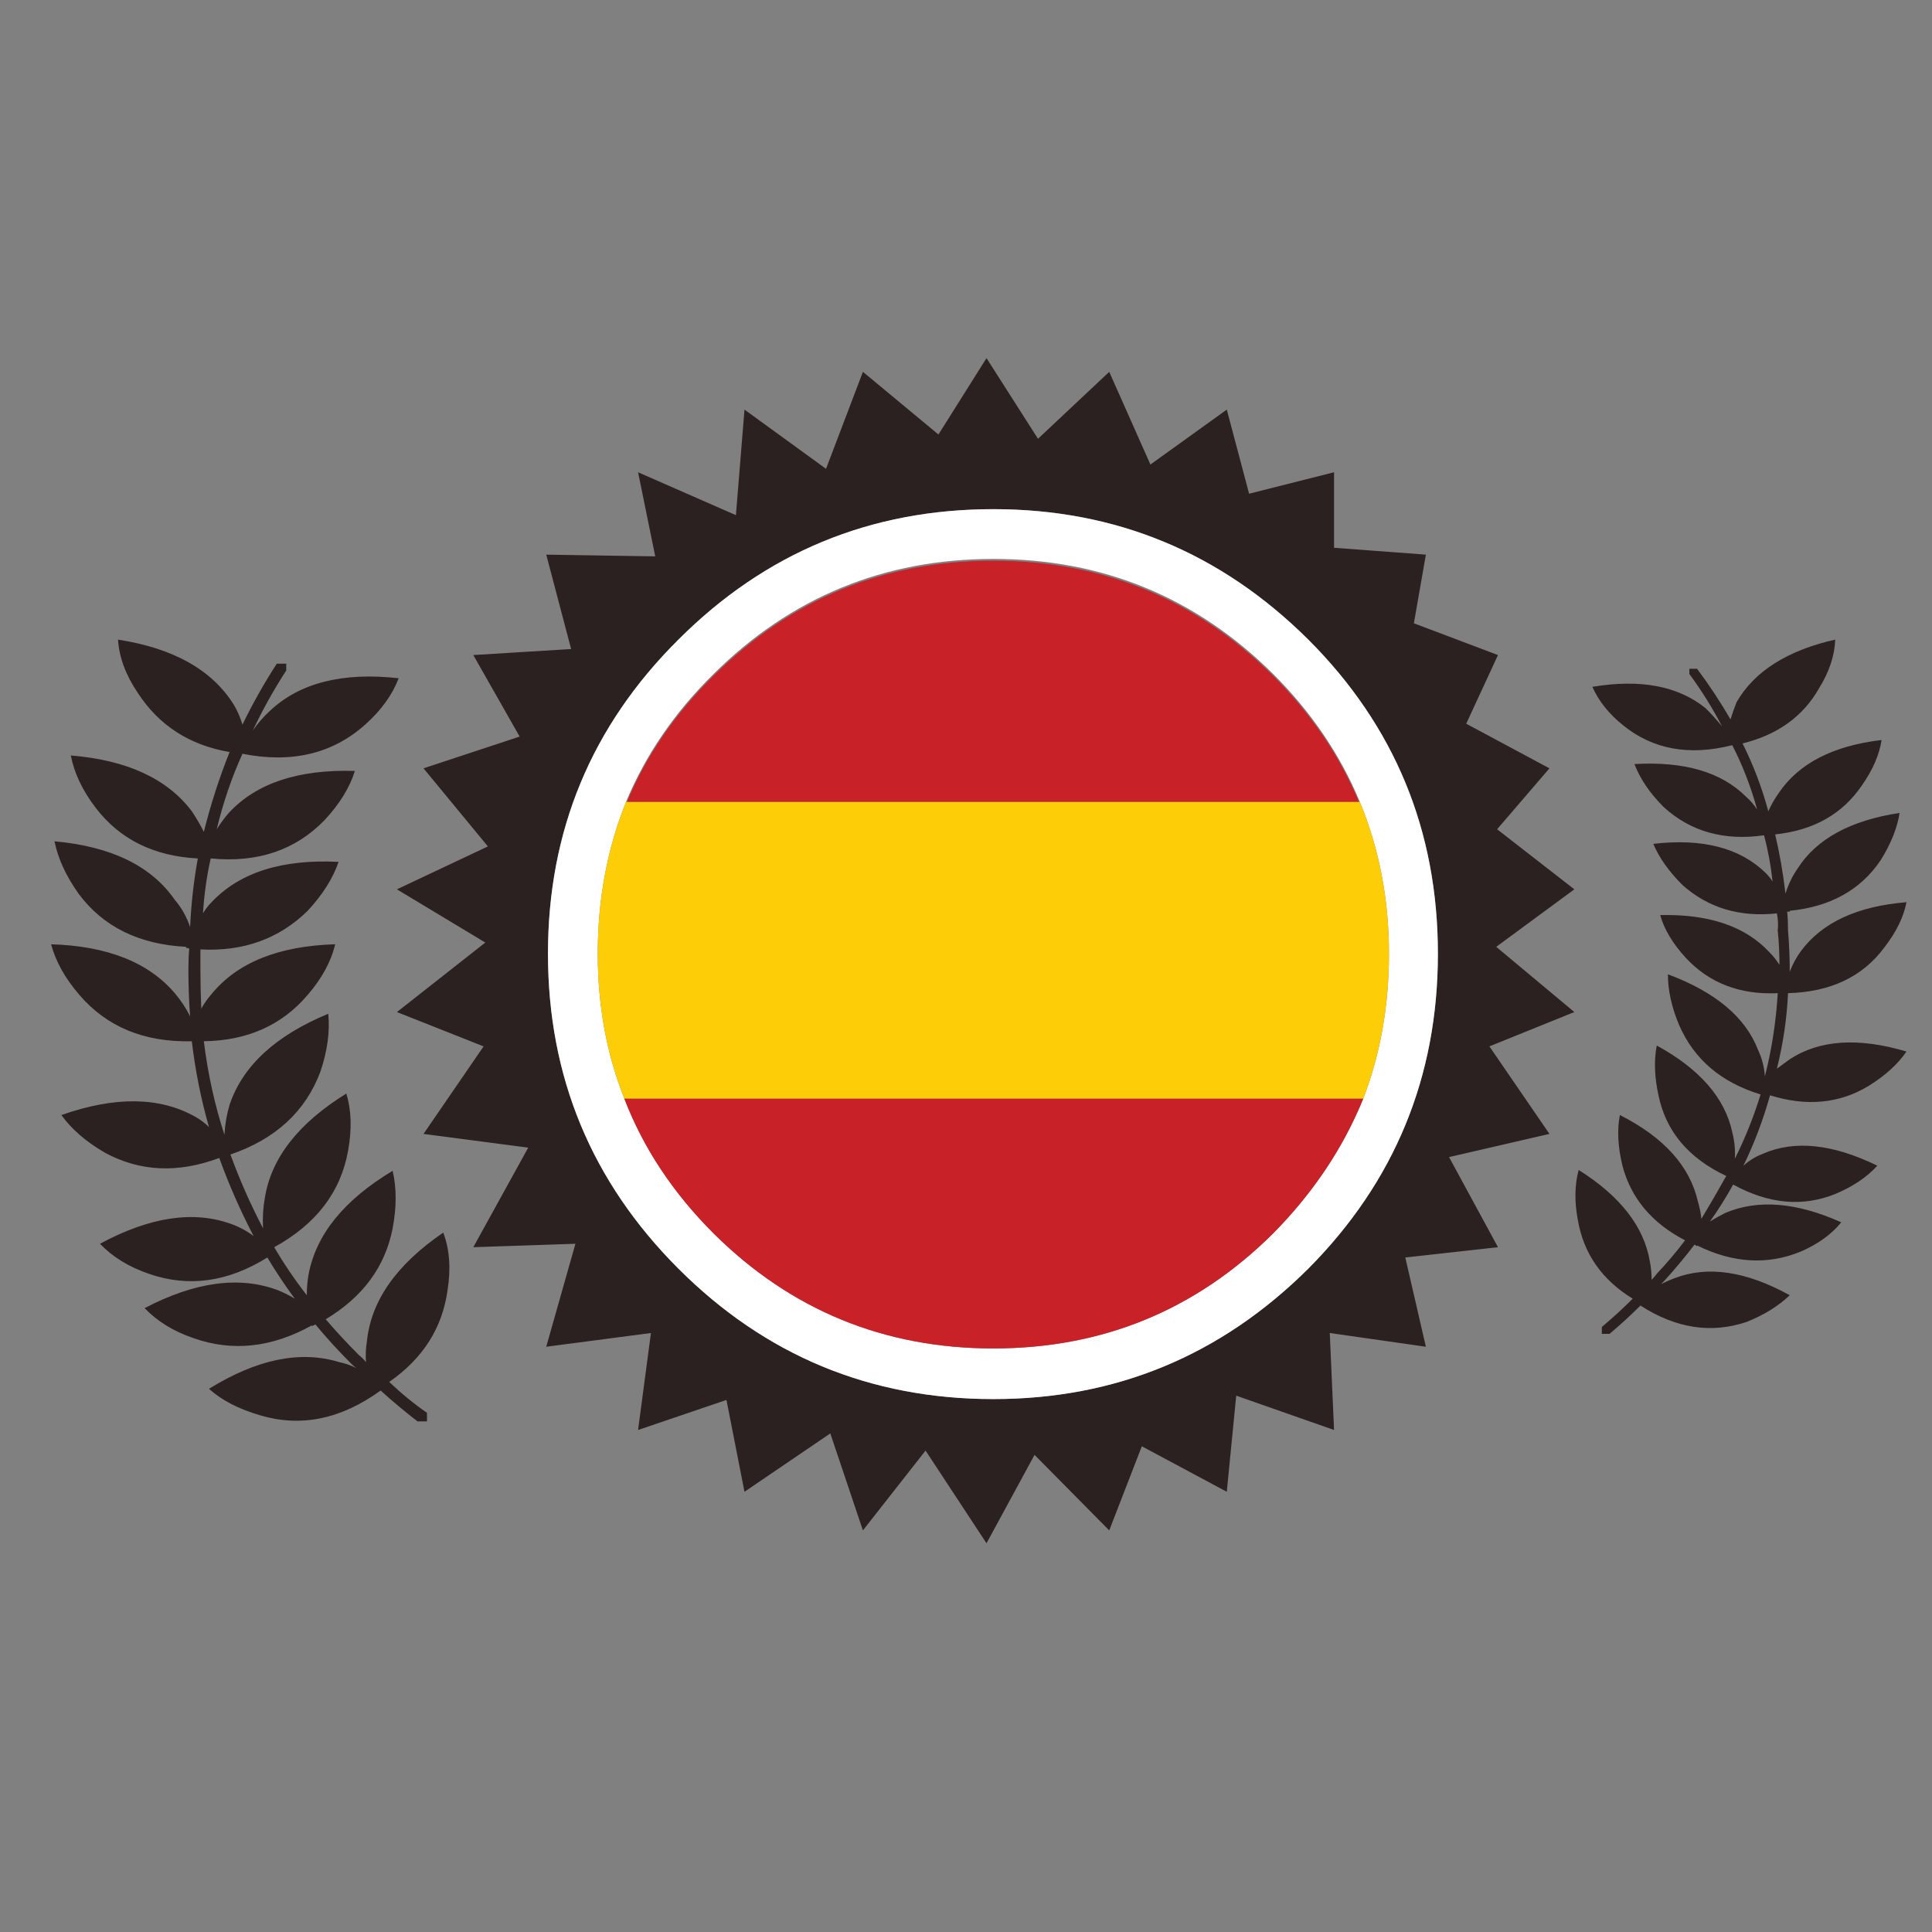 <?xml version="1.0" encoding="utf-8"?>
<!-- Generator: Adobe Illustrator 16.0.0, SVG Export Plug-In . SVG Version: 6.00 Build 0)  -->
<!DOCTYPE svg PUBLIC "-//W3C//DTD SVG 1.1//EN" "http://www.w3.org/Graphics/SVG/1.1/DTD/svg11.dtd">
<svg version="1.1" id="Layer_1" xmlns="http://www.w3.org/2000/svg" xmlns:xlink="http://www.w3.org/1999/xlink" x="0px" y="0px"
	 width="300px" height="300px" viewBox="0 0 300 300" enable-background="new 0 0 300 300" xml:space="preserve">
<rect x="0" y="0" width="300" height="300" fill="#808080" stroke="none"/>
<g>
	<path fill-rule="evenodd" clip-rule="evenodd" fill="#2B2120" d="M190.495,63.604l3.464,13.059l13.193-3.332V85.06l14.257,1.064
		l-1.863,10.661l13.058,4.932l-4.932,10.661l12.927,6.928l-8.128,9.46l11.993,9.328l-12.128,8.93l12.128,10.127l-13.192,5.33
		l9.327,13.591l-15.592,3.6l7.597,13.992l-14.39,1.598l3.195,13.859l-14.923-2.132l0.666,15.057l-15.192-5.33l-1.465,14.926
		l-13.193-7.063l-5.062,13.061l-11.595-11.728l-7.462,13.727l-9.462-14.394l-9.728,12.395l-5.063-15.06l-13.326,9.063l-2.799-14.26
		l-13.726,4.664l1.999-15.057l-16.257,2.132l4.531-15.991l-15.858,0.534l8.529-15.46l-16.258-2.132l9.328-13.591l-13.458-5.33
		l13.725-10.793l-13.725-8.264l14.125-6.663l-9.994-12.126l14.925-4.93l-7.197-12.659l15.192-0.935l-3.865-14.658l16.924,0.268
		l-2.666-13.06l15.192,6.663l1.333-16.391l12.66,9.194l5.729-15.058l11.727,9.728l7.463-11.859l7.995,12.525l11.062-10.394
		l6.395,14.392L190.495,63.604z M203.154,99.317c-13.591-13.503-29.895-20.255-48.904-20.255c-19.101,0-35.404,6.752-48.906,20.255
		c-13.503,13.414-20.255,29.673-20.255,48.771c0,19.101,6.752,35.402,20.255,48.907c13.502,13.503,29.806,20.254,48.906,20.254
		c19.01,0,35.313-6.751,48.904-20.254c13.414-13.505,20.121-29.806,20.121-48.907C223.275,128.99,216.568,112.731,203.154,99.317z
		 M268.716,111.711c0.266-0.89,0.577-1.777,0.932-2.665c2.756-4.799,7.865-8.04,15.324-9.729c-0.088,2.488-0.932,5.021-2.529,7.594
		c-2.488,4.354-6.442,7.196-11.86,8.529c1.688,3.376,3.021,6.887,3.997,10.528c0.445-0.976,0.977-1.91,1.601-2.798
		c3.108-4.62,8.438-7.373,15.991-8.263c-0.356,2.311-1.38,4.664-3.066,7.063c-3.021,4.443-7.506,6.973-13.461,7.595
		c0.714,3.021,1.244,6.087,1.601,9.195c0.445-1.421,1.064-2.709,1.866-3.865c2.931-4.62,8.217-7.506,15.855-8.662
		c-0.354,2.311-1.332,4.755-2.931,7.329c-3.107,4.62-7.818,7.241-14.124,7.863v0.133c-0.089,0-0.222,0-0.398,0
		c0.089,0.89,0.13,1.866,0.13,2.933c0.18,2.131,0.269,4.263,0.269,6.395c0.444-1.153,1.022-2.22,1.73-3.196
		c3.29-4.443,8.753-6.975,16.392-7.597c-0.442,2.311-1.598,4.664-3.464,7.063c-3.376,4.532-8.353,6.884-14.927,7.061
		c-0.177,3.909-0.755,7.818-1.73,11.728c0.71-0.533,1.377-1.022,1.999-1.465c4.619-3.022,10.66-3.42,18.122-1.2
		c-1.333,1.955-3.287,3.732-5.861,5.33c-4.534,2.754-9.641,3.243-15.324,1.466c-1.067,3.82-2.444,7.462-4.133,10.929
		c0.89-0.802,1.91-1.424,3.065-1.866c4.886-2.132,10.793-1.51,17.725,1.866c-1.601,1.774-3.776,3.24-6.533,4.396
		c-5.062,2.043-10.348,1.557-15.855-1.466c-1.066,1.955-2.264,3.865-3.597,5.731c0.888-0.533,1.687-0.979,2.397-1.332
		c5.062-2.135,11.059-1.646,17.989,1.465c-1.51,1.866-3.6,3.376-6.265,4.531c-5.15,2.132-10.525,1.819-16.121-0.935v0.133
		c-0.091-0.088-0.224-0.177-0.4-0.266c-1.421,1.866-2.978,3.732-4.664,5.596c-0.089,0.092-0.266,0.269-0.534,0.534
		c0.711-0.354,1.422-0.667,2.132-0.932c5.153-1.955,11.105-1.067,17.857,2.665c-1.778,1.687-3.998,3.063-6.663,4.13
		c-5.507,1.866-11.018,1.023-16.524-2.532c-1.51,1.51-3.107,2.978-4.797,4.398h-1.199v-1.067c1.688-1.421,3.287-2.886,4.799-4.396
		c-4.799-2.934-7.642-7.02-8.531-12.261c-0.531-2.843-0.487-5.419,0.135-7.728c6.486,4.086,10.172,8.839,11.062,14.257
		c0.177,0.888,0.266,1.822,0.266,2.798c0.354-0.354,0.622-0.666,0.799-0.932c1.601-1.688,3.063-3.42,4.396-5.197
		c-5.151-2.665-8.394-6.53-9.727-11.592c-0.711-2.934-0.843-5.555-0.398-7.863c6.84,3.464,10.882,7.951,12.123,13.459
		c0.269,0.887,0.445,1.777,0.536,2.665c1.333-2.221,2.619-4.443,3.863-6.663c-5.861-2.754-9.373-6.929-10.525-12.526
		c-0.625-2.843-0.714-5.419-0.269-7.728c6.663,3.641,10.572,8.128,11.726,13.458c0.356,1.421,0.489,2.798,0.4,4.131
		c1.598-3.199,2.931-6.53,3.998-9.994c-6.13-1.866-10.349-5.463-12.659-10.794c-1.156-2.753-1.733-5.374-1.733-7.862
		c7.376,2.754,12.039,6.663,13.991,11.728c0.625,1.333,0.979,2.71,1.067,4.131c1.067-4.175,1.733-8.485,1.999-12.928
		c-5.861,0.269-10.616-1.554-14.258-5.463c-2.043-2.22-3.375-4.44-3.997-6.663c7.55-0.177,13.189,1.733,16.922,5.731
		c0.622,0.622,1.156,1.288,1.599,1.999c0-1.777-0.089-3.555-0.266-5.33c0.088-0.89,0.044-1.778-0.133-2.665
		c-5.775,0.622-10.66-0.843-14.658-4.398c-2.132-2.132-3.642-4.263-4.531-6.395c7.642-0.89,13.461,0.622,17.459,4.529
		c0.442,0.445,0.796,0.89,1.064,1.333c-0.269-2.486-0.711-4.885-1.333-7.194c-6.218,0.888-11.415-0.578-15.593-4.398
		c-2.129-2.132-3.641-4.354-4.528-6.663c7.729-0.445,13.503,1.244,17.323,5.065c0.622,0.531,1.197,1.197,1.733,1.999
		c-0.979-3.555-2.267-6.887-3.867-9.995c-6.663,1.687-12.303,0.667-16.923-3.066c-2.22-1.777-3.82-3.776-4.797-5.996
		c7.462-1.244,13.326-0.133,17.592,3.331c0.888,0.888,1.73,1.822,2.529,2.798c-1.421-2.753-3.107-5.463-5.064-8.128v-0.799h1.202
		C265.384,106.336,267.117,108.955,268.716,111.711z M50.442,127.301c-4.53,4.708-10.438,6.708-17.723,5.997
		c-0.622,2.754-1.021,5.596-1.2,8.529c0.356-0.622,0.8-1.2,1.333-1.733c4.354-4.62,10.927-6.707,19.723-6.262
		c-0.889,2.577-2.488,5.106-4.798,7.595c-4.441,4.354-9.994,6.353-16.657,5.997c0,0.979,0,1.999,0,3.066
		c0,2.043,0.044,4.086,0.134,6.129c0.444-0.799,0.976-1.554,1.598-2.264c3.998-4.888,10.395-7.465,19.189-7.73
		c-0.622,2.666-2.043,5.286-4.265,7.863c-3.998,4.708-9.372,7.104-16.124,7.196c0.622,5.062,1.688,9.902,3.198,14.522
		c0.089-1.598,0.356-3.151,0.8-4.664c2.043-6.041,7.151-10.749,15.324-14.125c0.267,2.754-0.134,5.731-1.2,8.931
		c-2.31,6.218-6.974,10.524-13.992,12.925c1.422,3.909,3.109,7.729,5.064,11.459c-0.089-1.598,0-3.154,0.267-4.664
		c0.977-6.218,5.197-11.637,12.659-16.256c0.8,2.576,0.889,5.552,0.267,8.927c-1.156,6.397-4.975,11.371-11.46,14.927
		c1.51,2.574,3.198,5.062,5.063,7.462c0-1.156,0.089-2.223,0.267-3.199c1.154-6.218,5.507-11.592,13.059-16.123
		c0.622,2.665,0.622,5.64,0,8.927c-1.155,5.952-4.62,10.661-10.394,14.125c1.598,1.866,3.332,3.732,5.196,5.598
		c0.355,0.266,0.71,0.622,1.066,1.065c-0.089-1.065-0.044-2.132,0.134-3.196c0.622-6.31,4.574-11.949,11.859-16.926
		c0.978,2.577,1.2,5.555,0.667,8.93c-0.799,5.861-3.819,10.617-9.061,14.258c1.866,1.777,3.821,3.376,5.864,4.797v1.332h-1.467
		c-1.955-1.509-3.864-3.107-5.729-4.796c-6.129,4.442-12.349,5.73-18.656,3.864c-3.375-0.979-6.041-2.355-7.995-4.13
		c7.463-4.62,14.214-5.997,20.255-4.133c0.889,0.179,1.776,0.489,2.665,0.934c-0.267-0.177-0.534-0.4-0.799-0.666
		c-2.043-2.043-3.909-4.086-5.597-6.129c-0.179,0.088-0.355,0.177-0.534,0.266v-0.133c-6.219,3.464-12.349,4.13-18.389,1.998
		c-3.109-1.066-5.641-2.62-7.596-4.663c7.818-4.087,14.702-5.021,20.655-2.799c0.889,0.354,1.776,0.8,2.665,1.333
		c-1.51-2.043-2.932-4.178-4.265-6.397c-6.129,3.821-12.258,4.664-18.389,2.532c-3.109-1.066-5.641-2.62-7.596-4.664
		c7.73-4.174,14.525-5.197,20.389-3.065c1.243,0.445,2.398,1.067,3.464,1.866c-2.043-3.909-3.821-7.951-5.331-12.126
		c-6.396,2.396-12.304,2.132-17.723-0.799c-2.932-1.689-5.198-3.644-6.797-5.864c8.352-2.933,15.28-2.842,20.789,0.266
		c0.799,0.445,1.51,0.979,2.132,1.601c-1.243-4.354-2.132-8.797-2.665-13.325c-7.374,0.177-13.192-2.223-17.456-7.196
		c-2.222-2.577-3.687-5.198-4.397-7.863c8.794,0.266,15.235,2.842,19.322,7.73c0.888,1.064,1.642,2.22,2.264,3.464
		c-0.177-2.399-0.265-4.841-0.265-7.329c0-1.156,0.044-2.223,0.132-3.199c-0.267-0.088-0.443-0.133-0.533-0.133
		c0-0.088,0.044-0.133,0.134-0.133c-7.373-0.356-12.97-3.11-16.791-8.263c-1.955-2.754-3.197-5.463-3.731-8.128
		c8.796,0.799,15.014,3.821,18.656,9.063c1.066,1.242,1.866,2.665,2.398,4.263c0.178-3.732,0.578-7.285,1.2-10.661
		c-6.839-0.356-12.125-2.975-15.858-7.862c-2.043-2.666-3.332-5.375-3.864-8.128c8.706,0.71,14.969,3.597,18.789,8.662
		c0.71,1.067,1.333,2.132,1.866,3.199c1.066-4.266,2.398-8.396,3.998-12.394c-6.219-1.065-10.972-4.131-14.259-9.195
		c-1.866-2.754-2.888-5.507-3.065-8.261c8.618,1.333,14.614,4.708,17.99,10.127c0.532,0.89,0.978,1.91,1.333,3.066
		c1.6-3.288,3.376-6.442,5.331-9.461h1.465v1.064c-1.955,3.022-3.687,6.129-5.196,9.328c0.799-1.156,1.688-2.176,2.665-3.063
		c4.62-4.354,11.283-6.041,19.988-5.065c-0.977,2.577-2.709,4.974-5.197,7.197c-5.063,4.531-11.416,6.041-19.056,4.531
		c-1.688,3.729-3.02,7.639-3.998,11.725c0.622-0.976,1.243-1.822,1.865-2.532c4.265-4.62,10.794-6.795,19.589-6.527
		C54.307,122.28,52.751,124.813,50.442,127.301z"/>
	<path fill-rule="evenodd" clip-rule="evenodd" fill="#FFFFFF" d="M97.215,124.503c-2.932,7.285-4.398,15.148-4.398,23.585
		c0,8.084,1.377,15.592,4.132,22.521c2.932,7.639,7.552,14.614,13.858,20.92c11.993,11.905,26.474,17.857,43.443,17.857
		c16.967,0,31.445-5.952,43.438-17.857c6.221-6.306,10.885-13.281,13.992-20.92c2.665-6.929,3.998-14.437,3.998-22.521
		c0-8.438-1.51-16.3-4.529-23.585c-3.021-7.285-7.506-13.903-13.461-19.855c-11.993-11.905-26.472-17.857-43.438-17.857
		c-16.969,0-31.45,5.952-43.443,17.857C104.766,110.6,100.236,117.218,97.215,124.503z M203.154,99.317
		c13.414,13.414,20.121,29.673,20.121,48.771c0,19.101-6.707,35.402-20.121,48.907c-13.591,13.503-29.895,20.254-48.904,20.254
		c-19.101,0-35.404-6.751-48.906-20.254c-13.503-13.505-20.255-29.806-20.255-48.907c0-19.098,6.752-35.357,20.255-48.771
		c13.502-13.503,29.806-20.255,48.906-20.255C173.26,79.062,189.563,85.814,203.154,99.317z"/>
	<path fill-rule="evenodd" clip-rule="evenodd" fill="#FDCD08" d="M97.348,124.503h113.667h0.135
		c3.02,7.285,4.529,15.148,4.529,23.585c0,8.084-1.333,15.592-3.998,22.521H96.949c-2.755-6.929-4.132-14.437-4.132-22.521
		c0-8.438,1.467-16.3,4.398-23.585H97.348z"/>
	<path fill-rule="evenodd" clip-rule="evenodd" fill="#C82127" d="M211.015,124.503H97.348c3.005-7.181,7.492-13.71,13.458-19.59
		c11.993-11.902,26.474-17.854,43.443-17.854c16.967,0,31.445,5.952,43.438,17.854C203.571,110.792,208.011,117.322,211.015,124.503
		z M96.949,170.609h114.732c-3.107,7.639-7.771,14.614-13.992,20.92c-11.993,11.905-26.472,17.857-43.438,17.857
		c-16.969,0-31.45-5.952-43.443-17.857C104.5,185.224,99.881,178.248,96.949,170.609z"/>
</g>
</svg>
